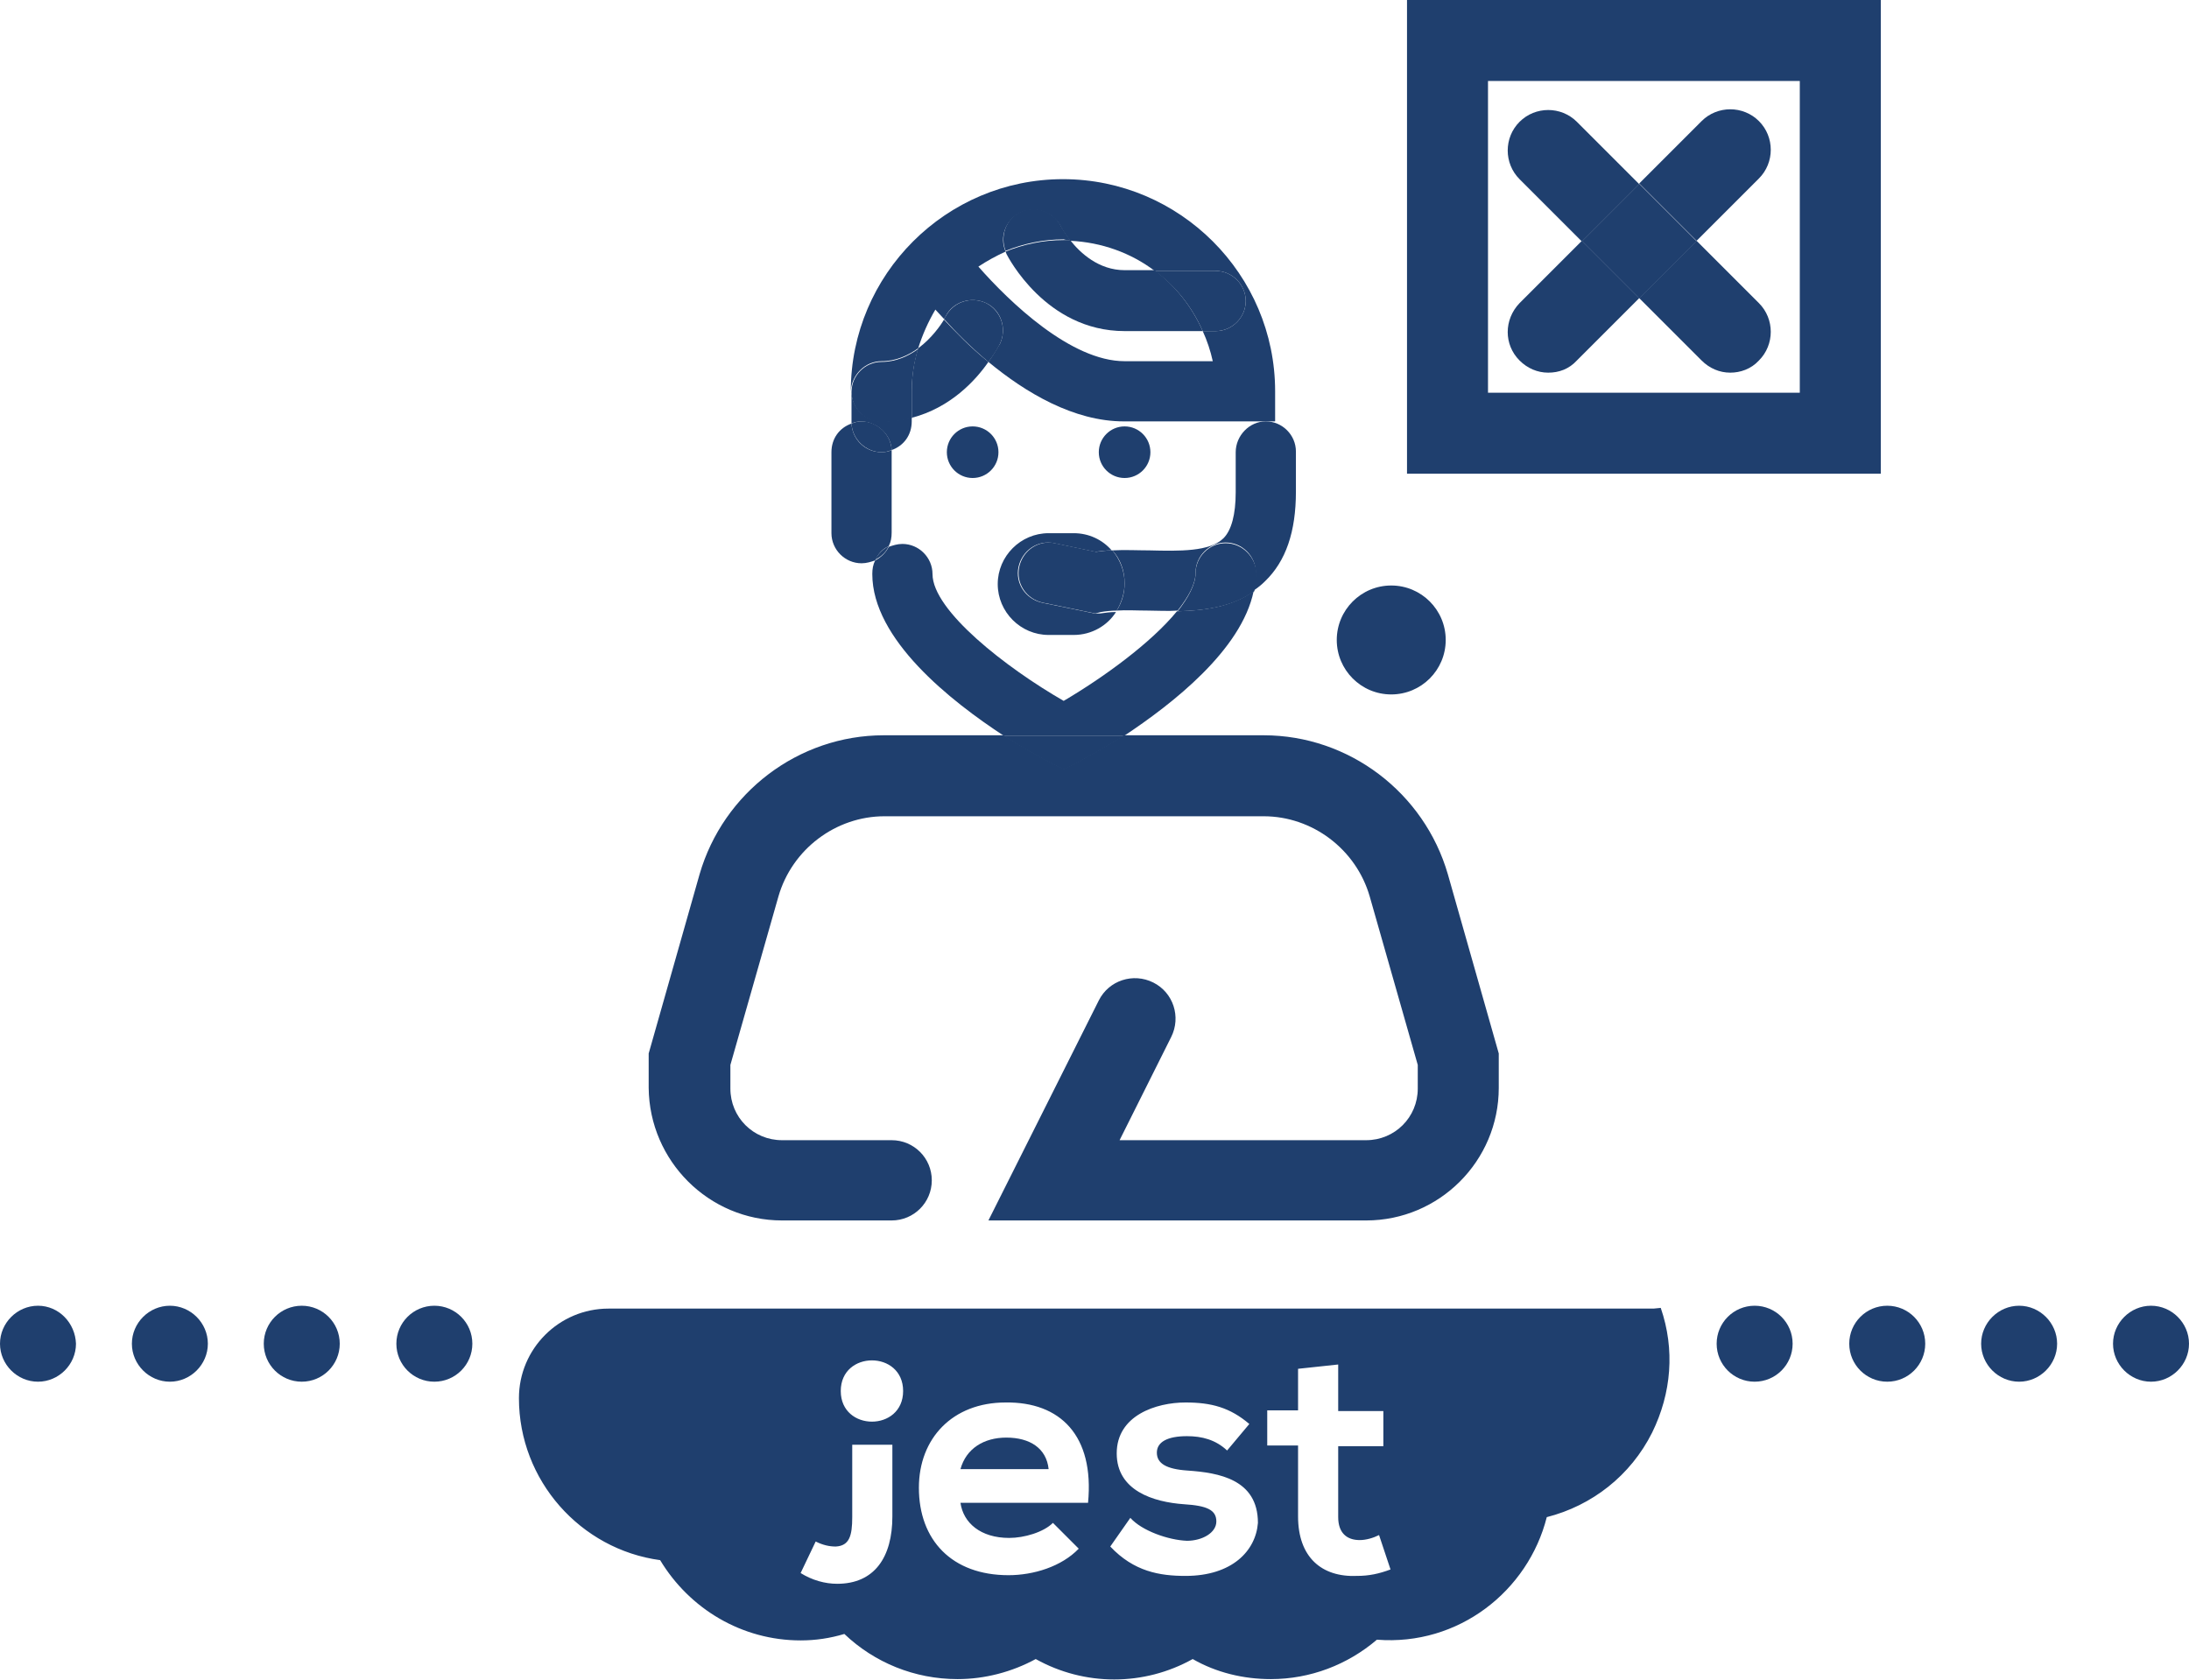 <?xml version="1.0" encoding="utf-8"?>
<!-- Generator: Adobe Illustrator 21.1.0, SVG Export Plug-In . SVG Version: 6.00 Build 0)  -->
<svg version="1.1" id="Warstwa_1" xmlns="http://www.w3.org/2000/svg" xmlns:xlink="http://www.w3.org/1999/xlink" x="0px" y="0px"
	 viewBox="0 0 305.4 234.4" style="enable-background:new 0 0 305.4 234.4;" xml:space="preserve">
<style type="text/css">
	.st0{fill:none;}
	.st1{fill:#1F3F6E;}
</style>
<g>
	<path class="st0" d="M156.9,37.7h4.2c-3.3-2.5-7.4-4-11.8-4.2C150.7,35.3,153.3,37.7,156.9,37.7z"/>
	<path class="st0" d="M156.9,50.4h12.3c-0.3-1.5-0.8-2.9-1.4-4.2h-10.9c-11,0-16.3-10.4-16.5-10.8c0-0.1-0.1-0.2-0.1-0.3
		c-1.3,0.6-2.6,1.2-3.8,2.1C140.7,42.1,149.4,50.4,156.9,50.4z"/>
	<path class="st0" d="M137.9,50.5c-1.9,2.6-5.4,6.4-10.7,7.8v0.5c0,1.8-1.2,3.4-2.8,4c0,0.1,0,0.2,0,0.3v11.3c0,0.7-0.2,1.3-0.4,1.9
		c0.6-0.3,1.2-0.4,1.9-0.4c2.3,0,4.2,1.9,4.2,4.2c0,5.1,10.3,13.1,18.3,17.7c5.6-3.2,12.3-8.1,15.8-12.5c-1.4,0-2.8,0-4.1,0
		c-1.6,0-3-0.1-4.4,0c-1.3,1.9-3.4,3.2-5.9,3.2h-3.5c-3.9,0-7.1-3.2-7.1-7.1v0c0-3.9,3.2-7.1,7.1-7.1h3.5c2.1,0,4,1,5.3,2.4
		c1.7-0.1,3.4-0.1,5.2,0c4.1,0.1,8.4,0.2,10.3-1.7c1.2-1.1,1.7-3.3,1.7-6.4v-5.6c0-2.3,1.9-4.2,4.2-4.2h-19.7
		C149.8,58.9,143.1,54.8,137.9,50.5z M135.7,66.7c-2,0-3.6-1.6-3.6-3.6c0-2,1.6-3.6,3.6-3.6s3.6,1.6,3.6,3.6
		C139.3,65.1,137.7,66.7,135.7,66.7z M160.5,63.1c0,2-1.6,3.6-3.6,3.6c-2,0-3.6-1.6-3.6-3.6c0-2,1.6-3.6,3.6-3.6
		C158.9,59.5,160.5,61.1,160.5,63.1z"/>
	<path class="st0" d="M131.7,44.6c-0.4-0.5-0.8-0.9-1.2-1.3c-1.1,1.6-1.9,3.4-2.4,5.4C130.1,47.2,131.3,45.3,131.7,44.6z"/>
	<path class="st0" d="M207.6,54.8h43.5V11.3h-43.5V54.8z M212,24.9c-2.2-2.2-2.2-5.8,0-8c2.2-2.2,5.8-2.2,8,0l8.7,8.7l8.7-8.7
		c2.2-2.2,5.8-2.2,8,0c2.2,2.2,2.2,5.8,0,8l-8.7,8.7l8.7,8.7c2.2,2.2,2.2,5.8,0,8c-1.1,1.1-2.5,1.7-4,1.7c-1.4,0-2.9-0.5-4-1.7
		l-8.7-8.7l-8.7,8.7c-1.1,1.1-2.5,1.7-4,1.7s-2.9-0.5-4-1.7c-2.2-2.2-2.2-5.8,0-8l8.7-8.7L212,24.9z"/>
	<circle class="st1" cx="194.1" cy="89.3" r="7.6"/>
	<circle class="st1" cx="135.7" cy="63.1" r="3.6"/>
	<circle class="st1" cx="156.9" cy="63.1" r="3.6"/>
	<path class="st1" d="M172.4,63.1v5.6c0,3.1-0.6,5.3-1.7,6.4c-1.9,1.9-6.2,1.8-10.3,1.7c-1.7,0-3.5-0.1-5.2,0
		c1.1,1.2,1.7,2.8,1.7,4.6v0c0,1.4-0.4,2.7-1.1,3.8c1.3-0.1,2.8,0,4.4,0c1.3,0,2.7,0.1,4.1,0c1.5-1.9,2.5-3.7,2.5-5.3
		c0-2.3,1.9-4.2,4.2-4.2s4.2,1.9,4.2,4.2c0,0.8-0.1,1.7-0.3,2.5c0.6-0.4,1.1-0.8,1.6-1.3c2.9-2.8,4.3-6.9,4.3-12.5v-5.6
		c0-2.3-1.9-4.2-4.2-4.2S172.4,60.8,172.4,63.1z"/>
	<path class="st1" d="M152.7,85.6l-7.3-1.5c-2.3-0.5-3.8-2.7-3.3-5c0.5-2.3,2.7-3.8,5-3.3l5.7,1.2c0.8-0.1,1.5-0.2,2.3-0.2
		c-1.3-1.5-3.2-2.4-5.3-2.4h-3.5c-3.9,0-7.1,3.2-7.1,7.1v0c0,3.9,3.2,7.1,7.1,7.1h3.5c2.5,0,4.7-1.3,5.9-3.2c-0.8,0-1.5,0.1-2.2,0.2
		L152.7,85.6z"/>
	<path class="st1" d="M156.9,81.4c0-1.8-0.7-3.4-1.7-4.6c-0.8,0-1.5,0.1-2.3,0.2l-5.7-1.2c-2.3-0.5-4.5,1-5,3.3
		c-0.5,2.3,1,4.5,3.3,5l7.3,1.5l0.8-0.2c0.6-0.1,1.4-0.2,2.2-0.2C156.4,84.2,156.9,82.8,156.9,81.4L156.9,81.4z"/>
	<path class="st1" d="M123,50.4c2,0,3.7-0.8,5.1-1.8c0.6-1.9,1.4-3.7,2.4-5.4c0.4,0.4,0.8,0.9,1.2,1.3c0.1-0.2,0.2-0.3,0.2-0.3
		c1-2.1,3.6-2.9,5.7-1.9c2.1,1,2.9,3.6,1.9,5.7c-0.1,0.1-0.6,1.1-1.6,2.5c5.2,4.3,11.9,8.3,18.9,8.3h19.7h1.4v-4.2
		c0-16.3-13.3-29.6-29.6-29.6c-16.3,0-29.6,13.3-29.6,29.6C118.8,52.3,120.7,50.4,123,50.4z M142.3,29.7c2.1-1,4.6-0.2,5.7,1.9
		c0,0.1,0.5,0.9,1.3,2c4.4,0.2,8.5,1.7,11.8,4.2h8.5c2.3,0,4.2,1.9,4.2,4.2c0,2.3-1.9,4.2-4.2,4.2h-1.8c0.6,1.3,1.1,2.8,1.4,4.2
		h-12.3c-7.5,0-16.1-8.3-20.4-13.2c1.2-0.8,2.5-1.5,3.8-2.1C139.4,33.1,140.3,30.7,142.3,29.7z"/>
	<path class="st1" d="M124.4,62.8c1.7-0.6,2.8-2.1,2.8-4v-0.5c-1.3,0.3-2.7,0.5-4.2,0.5c-2.3,0-4.2-1.9-4.2-4.2v4.2
		c0,0.1,0,0.2,0,0.3c0.4-0.2,0.9-0.3,1.4-0.3C122.4,58.9,124.3,60.6,124.4,62.8z"/>
	<path class="st1" d="M174.9,82.5c-3.1,2.2-6.9,2.7-10.7,2.8c-3.6,4.4-10.2,9.2-15.8,12.5c-8-4.6-18.3-12.6-18.3-17.7
		c0-2.3-1.9-4.2-4.2-4.2c-0.7,0-1.3,0.2-1.9,0.4c-0.4,0.8-1.1,1.5-1.9,1.9c-0.3,0.6-0.4,1.2-0.4,1.9c0,9.1,10.9,17.7,18.4,22.6h16.7
		C163.6,98.2,173.2,90.7,174.9,82.5z"/>
	<path class="st1" d="M171,75.8c-2.3,0-4.2,1.9-4.2,4.2c0,1.5-1,3.4-2.5,5.3c3.8-0.1,7.6-0.6,10.7-2.8c0.2-0.8,0.3-1.7,0.3-2.5
		C175.2,77.7,173.3,75.8,171,75.8z"/>
	<path class="st1" d="M137.9,50.5c-2.5-2-4.6-4.2-6.2-5.9c-0.4,0.7-1.7,2.6-3.6,4c-0.6,1.9-0.9,3.9-0.9,6v3.7
		C132.6,56.9,136.1,53.1,137.9,50.5z"/>
	<path class="st1" d="M137.9,50.5c1-1.3,1.5-2.3,1.6-2.5c1-2.1,0.2-4.6-1.9-5.7c-2.1-1-4.6-0.2-5.7,1.9c0,0-0.1,0.1-0.2,0.3
		C133.4,46.4,135.5,48.5,137.9,50.5z"/>
	<path class="st1" d="M123,58.9c1.5,0,2.9-0.2,4.2-0.5v-3.7c0-2.1,0.3-4.1,0.9-6c-1.4,1-3.1,1.8-5.1,1.8c-2.3,0-4.2,1.9-4.2,4.2
		C118.8,57,120.7,58.9,123,58.9z"/>
	<path class="st1" d="M156.9,46.2h10.9c-1.5-3.4-3.8-6.3-6.7-8.5h-4.2c-3.6,0-6.2-2.4-7.6-4.2c-0.3,0-0.6,0-0.9,0
		c-2.9,0-5.6,0.6-8.1,1.6c0,0.1,0.1,0.2,0.1,0.3C140.6,35.8,145.9,46.2,156.9,46.2z"/>
	<path class="st1" d="M149.3,33.5c-0.8-1.1-1.3-1.9-1.3-2c-1.1-2.1-3.6-2.9-5.7-1.9c-2,1-2.8,3.4-2,5.4c2.5-1,5.2-1.6,8.1-1.6
		C148.7,33.5,149,33.5,149.3,33.5z"/>
	<path class="st1" d="M167.8,46.2h1.8c2.3,0,4.2-1.9,4.2-4.2c0-2.3-1.9-4.2-4.2-4.2h-8.5C164,39.9,166.3,42.8,167.8,46.2z"/>
	<path class="st1" d="M109.1,170.3h15.3c3.1,0,5.6-2.5,5.6-5.6c0-3.1-2.5-5.6-5.6-5.6h-15.3c-4,0-7.2-3.2-7.2-7.2v-3.3l6.7-23.5
		c1.9-6.6,8-11.2,14.8-11.2h52.9c6.8,0,12.9,4.6,14.8,11.2l6.7,23.5v3.3c0,4-3.2,7.2-7.2,7.2h-34.4l7.2-14.4
		c1.4-2.8,0.3-6.2-2.5-7.6c-2.8-1.4-6.2-0.3-7.6,2.5l-15.4,30.7h52.7c10.2,0,18.5-8.3,18.5-18.5v-4.8l-7.1-25
		c-3.3-11.4-13.8-19.4-25.7-19.4h-19.5c-2.9,1.8-5.3,3.1-6.4,3.7l-2,1l-2-1c-1.1-0.6-3.5-1.9-6.4-3.7h-16.7
		c-11.9,0-22.4,8-25.7,19.4l-7.1,25v4.8C90.6,162,98.9,170.3,109.1,170.3z"/>
	<path class="st1" d="M148.4,107.4l2-1c1.1-0.6,3.5-1.9,6.4-3.7H140c2.9,1.8,5.3,3.1,6.4,3.7L148.4,107.4z"/>
	<path class="st1" d="M124,76.2c0.3-0.6,0.4-1.2,0.4-1.9V63.1c0-0.1,0-0.2,0-0.3c-0.4,0.2-0.9,0.3-1.4,0.3c-2.3,0-4.1-1.8-4.2-4
		c-1.7,0.6-2.8,2.1-2.8,4v11.3c0,2.3,1.9,4.2,4.2,4.2c0.7,0,1.3-0.2,1.9-0.4C122.5,77.3,123.1,76.6,124,76.2z"/>
	<path class="st1" d="M123,63.1c0.5,0,0.9-0.1,1.4-0.3c-0.1-2.2-2-4-4.2-4c-0.5,0-0.9,0.1-1.4,0.3C118.9,61.3,120.8,63.1,123,63.1z"
		/>
	<path class="st1" d="M124,76.2c-0.8,0.4-1.5,1.1-1.9,1.9C122.9,77.7,123.6,77.1,124,76.2z"/>
	<path class="st1" d="M262.4,0h-66.1v66.1h66.1V0z M251.1,54.8h-43.5V11.3h43.5V54.8z"/>
	<path class="st1" d="M237.4,50.3c1.1,1.1,2.5,1.7,4,1.7c1.4,0,2.9-0.5,4-1.7c2.2-2.2,2.2-5.8,0-8l-8.7-8.7l-8,8L237.4,50.3z"/>
	<path class="st1" d="M220,17c-2.2-2.2-5.8-2.2-8,0c-2.2,2.2-2.2,5.8,0,8l8.7,8.7l8-8L220,17z"/>
	<path class="st1" d="M245.4,24.9c2.2-2.2,2.2-5.8,0-8c-2.2-2.2-5.8-2.2-8,0l-8.7,8.7l8,8L245.4,24.9z"/>
	<path class="st1" d="M212,50.3c1.1,1.1,2.5,1.7,4,1.7s2.9-0.5,4-1.7l8.7-8.7l-8-8l-8.7,8.7C209.8,44.6,209.8,48.1,212,50.3z"/>
	
		<rect x="223.1" y="28" transform="matrix(0.707 -0.707 0.707 0.707 43.193 171.585)" class="st1" width="11.3" height="11.3"/>
	<path class="st1" d="M140.4,200.6c-3.1,0-5.6,1.5-6.4,4.4h12.3C146,202.1,143.7,200.6,140.4,200.6z"/>
	<path class="st1" d="M230.7,182.6H84.9c-6.9,0-12.5,5.6-12.5,12.5c0,11.5,8.6,21.1,19.7,22.6c4.1,6.8,11.4,11.2,19.6,11.2
		c2.1,0,4.1-0.3,6.1-0.9c4.2,4,9.8,6.3,15.8,6.3c3.8,0,7.6-1,10.9-2.8c6.8,3.8,15.1,3.8,21.9,0c3.3,1.9,7.1,2.8,10.9,2.8
		c5.5,0,10.7-2,14.8-5.5c11.4,0.9,21.1-6.8,23.7-17.1c6.3-1.6,11.7-5.8,14.7-11.8c2.7-5.5,3.2-11.6,1.2-17.4L230.7,182.6z
		 M124.5,211.6c0,5.7-2.5,9.4-7.7,9.4c-1.7,0-3.5-0.5-5.1-1.5l2.1-4.4c1,0.5,1.9,0.7,2.8,0.7c1.9-0.1,2.3-1.5,2.3-4.1v-10.1h5.6
		V211.6z M117.3,194.1c0-5.7,8.7-5.7,8.7,0C126,199.8,117.3,199.8,117.3,194.1z M151.8,209.7H134c0.4,2.8,2.8,4.9,6.8,4.9
		c2.1,0,4.8-0.8,6.1-2.1l3.6,3.6c-2.4,2.5-6.3,3.7-9.8,3.7c-7.9,0-12.5-4.9-12.5-12.2c0-6.9,4.7-11.9,12.1-11.9
		C147.9,195.6,152.7,200.3,151.8,209.7z M165.4,219.9c-3.6,0-7.2-0.6-10.5-4.1l2.8-4c1.6,1.8,5.3,3.1,7.9,3.2c2.1,0,4.1-1.1,4.1-2.7
		c0-1.6-1.3-2.2-4.5-2.4c-4.3-0.3-9.4-1.9-9.4-7.1c0-5.3,5.5-7.1,9.6-7.1c3.6,0,6.2,0.7,8.9,3l-3.1,3.7c-1.6-1.5-3.5-2-5.6-2
		c-2.7,0-4.2,0.8-4.2,2.3c0,1.5,1.3,2.3,4.3,2.5c4.3,0.3,9.8,1.2,9.8,7.3C175.2,216.4,171.9,219.9,165.4,219.9z M189.3,219.9
		c-4.9,0.2-8.2-2.6-8.2-8.3v-9.9h-4.3v-4.9h4.3V191l5.6-0.6v6.5h6.3v4.9h-6.3v9.9c0,2.2,1.2,3.2,3,3.2c0.9,0,1.9-0.3,2.7-0.7
		l1.6,4.8C192.4,219.6,191,219.9,189.3,219.9z"/>
	<circle class="st1" cx="263.3" cy="187.5" r="5.3"/>
	<path class="st1" d="M281.7,182.2c-2.9,0-5.3,2.4-5.3,5.3c0,2.9,2.4,5.3,5.3,5.3c2.9,0,5.3-2.4,5.3-5.3
		C287,184.6,284.6,182.2,281.7,182.2z"/>
	<path class="st1" d="M300.1,182.2c-2.9,0-5.3,2.4-5.3,5.3c0,2.9,2.4,5.3,5.3,5.3c2.9,0,5.3-2.4,5.3-5.3
		C305.4,184.6,303,182.2,300.1,182.2z"/>
	<path class="st1" d="M23.7,182.2c-2.9,0-5.3,2.4-5.3,5.3c0,2.9,2.4,5.3,5.3,5.3c2.9,0,5.3-2.4,5.3-5.3
		C29,184.6,26.6,182.2,23.7,182.2z"/>
	<ellipse class="st1" cx="244.8" cy="187.5" rx="5.3" ry="5.3"/>
	<path class="st1" d="M5.3,182.2c-2.9,0-5.3,2.4-5.3,5.3c0,2.9,2.4,5.3,5.3,5.3c2.9,0,5.3-2.4,5.3-5.3
		C10.5,184.6,8.2,182.2,5.3,182.2z"/>
	<circle class="st1" cx="42.1" cy="187.5" r="5.3"/>
	<circle class="st1" cx="60.6" cy="187.5" r="5.3"/>
</g>
</svg>
